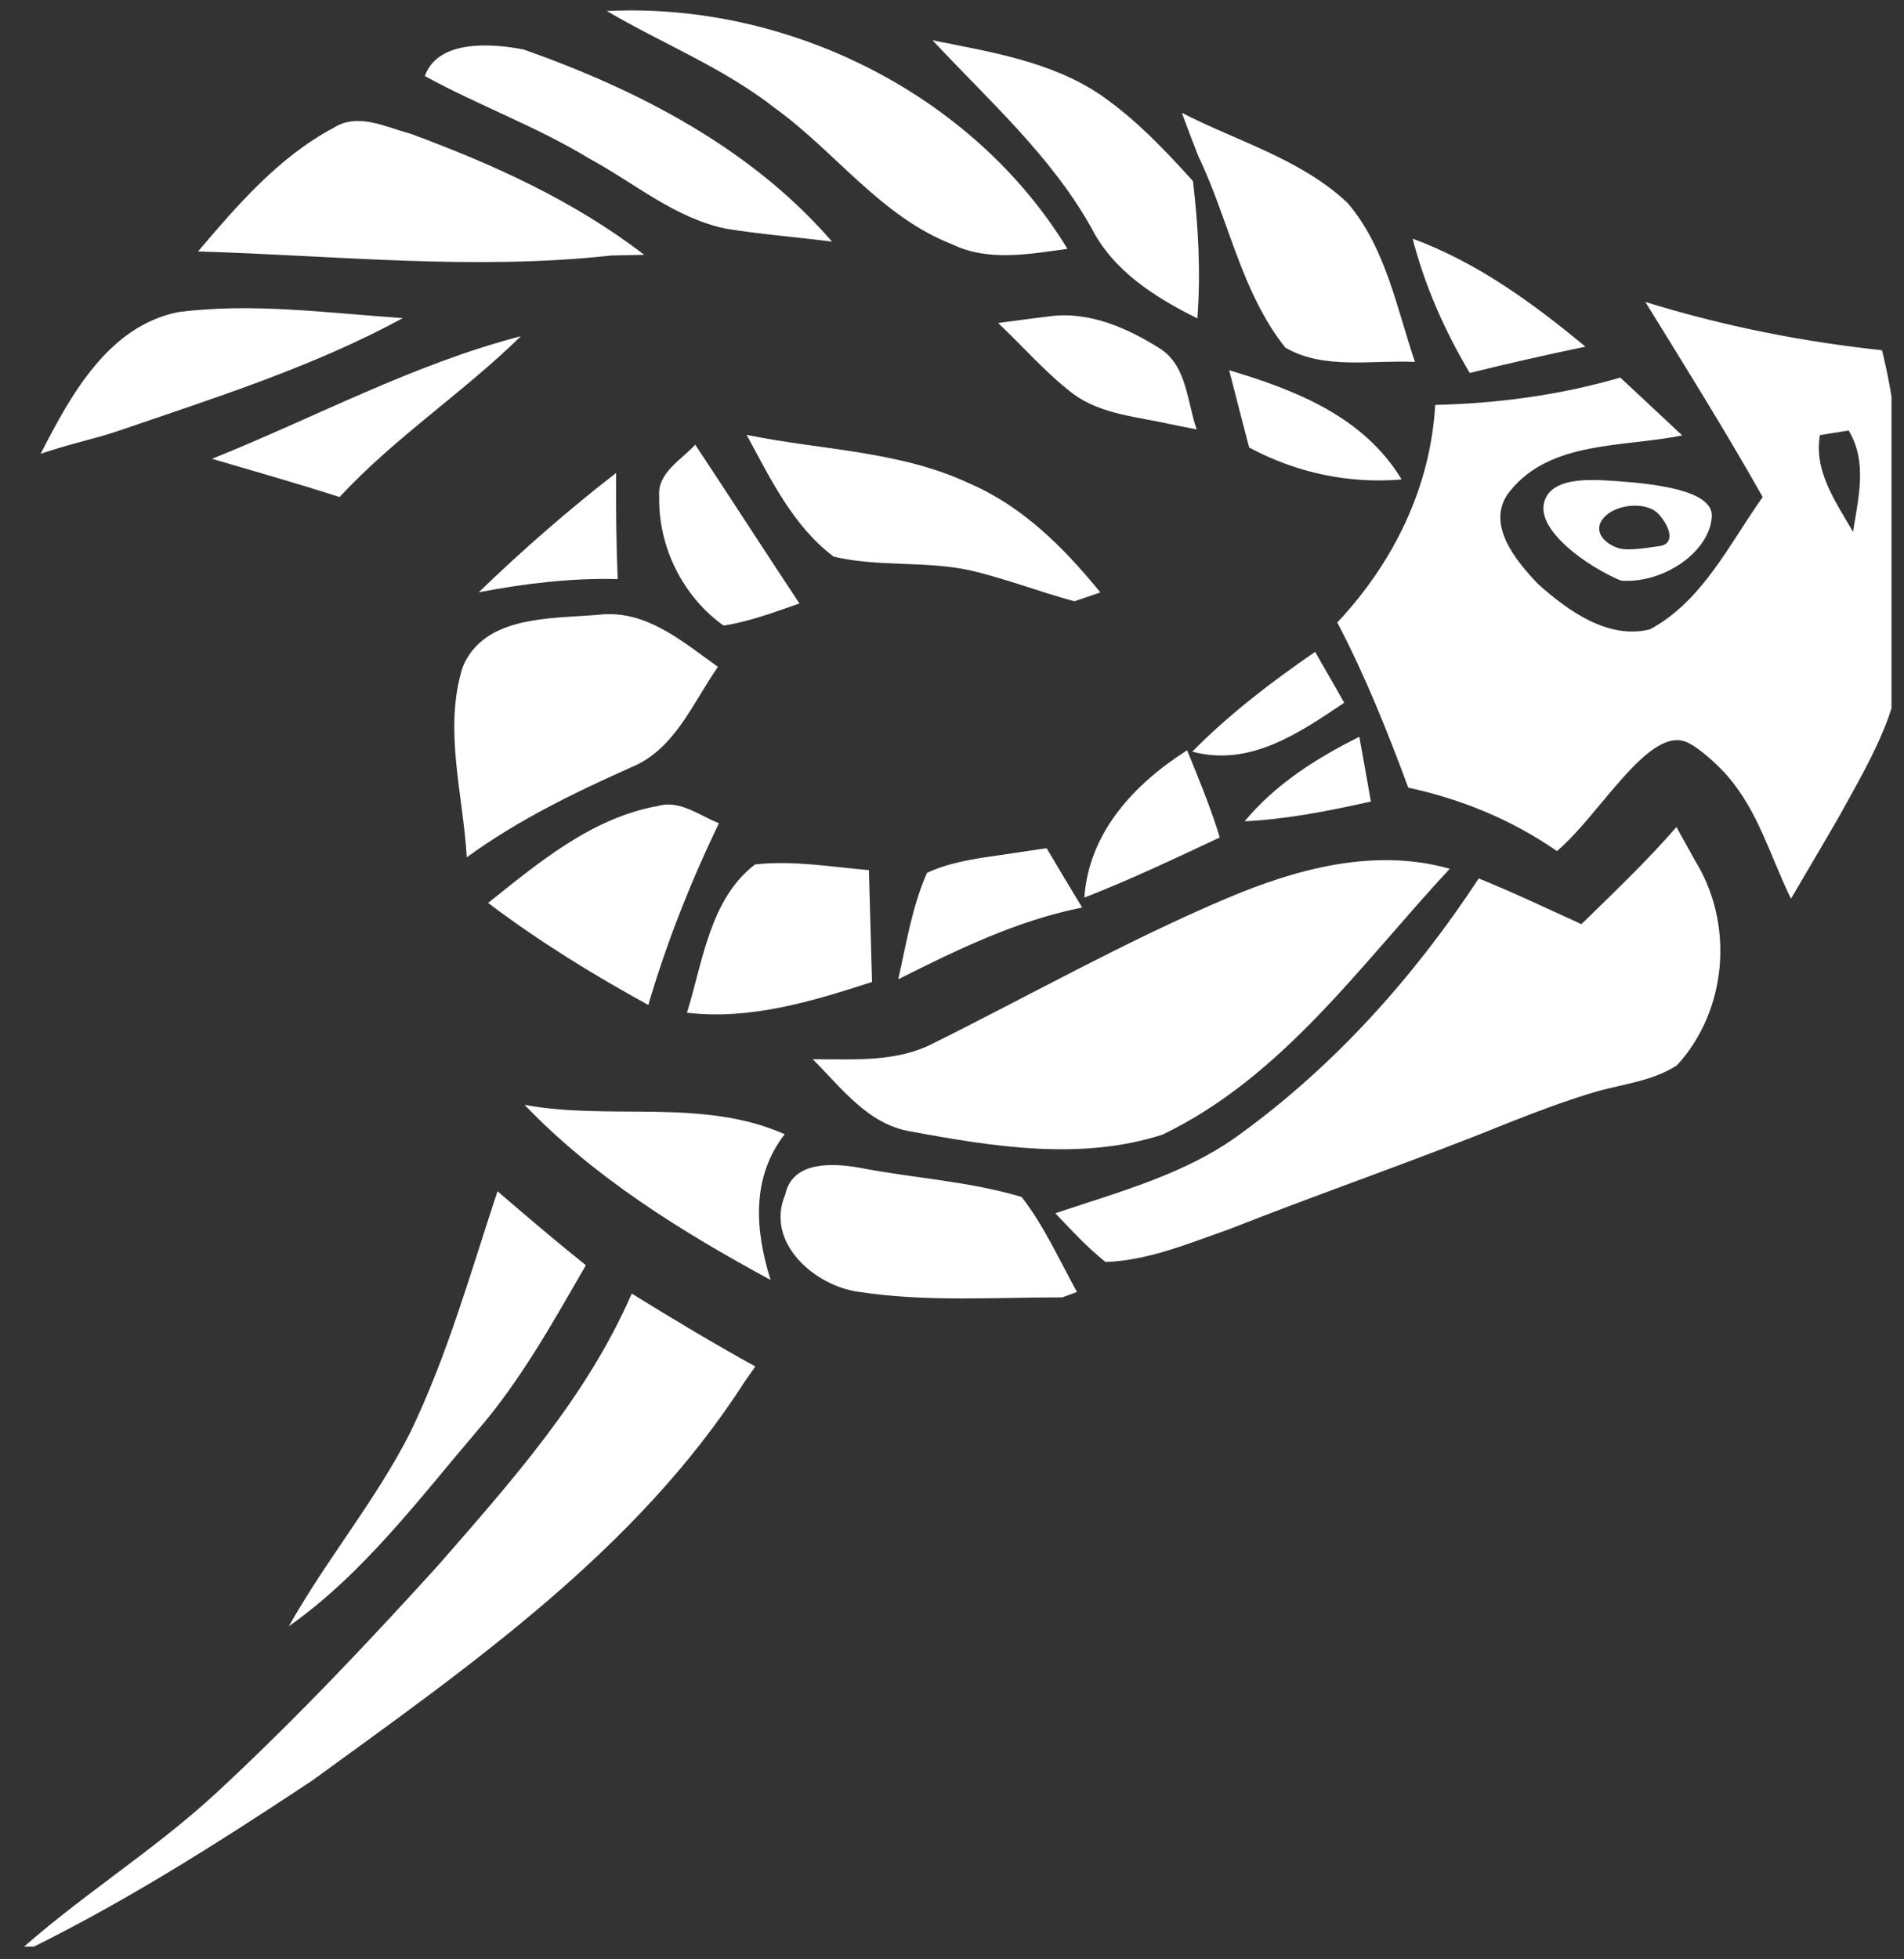 <?xml version="1.0" encoding="UTF-8" standalone="no"?>
<!DOCTYPE svg PUBLIC "-//W3C//DTD SVG 1.1//EN" "http://www.w3.org/Graphics/SVG/1.1/DTD/svg11.dtd">
<svg width="100%" height="100%" viewBox="0 0 140 144" version="1.1" xmlns="http://www.w3.org/2000/svg" xmlns:xlink="http://www.w3.org/1999/xlink" xml:space="preserve" xmlns:serif="http://www.serif.com/" style="fill-rule:evenodd;clip-rule:evenodd;stroke-linejoin:round;stroke-miterlimit:2;">
    <rect x="0" y="0" width="140" height="144" fill="#333333" stroke="none"/>
    <g id="Artboard1" transform="matrix(1,0,0,1,-60.92,-56.765)">
        <rect x="60.92" y="56.765" width="139.081" height="143.065" style="fill:none;"/>
        <clipPath id="_clip1">
            <rect x="60.92" y="56.765" width="139.081" height="143.065"/>
        </clipPath>
        <g clip-path="url(#_clip1)">
            <g id="_-00ac4dff" serif:id="#00ac4dff" transform="matrix(1,0,0,1,0.92,0.765)">
                <path d="M106.45,151.07C109.44,152.92 112.46,154.73 115.54,156.43C115.34,156.72 114.94,157.29 114.73,157.58C106.83,169.9 94.58,178.41 82.93,186.88C75.83,191.58 68.62,196.17 60.92,199.83C65.63,195.51 71.14,192.16 75.84,187.83C81.56,182.54 86.91,176.88 92.15,171.12C97.55,164.93 103.14,158.7 106.45,151.07ZM96.58,143.55C98.72,145.39 100.87,147.22 103.08,148.99C100.66,153.17 98.3,157.44 95.12,161.12C90.79,166.19 86.74,171.64 81.24,175.52C83.99,170.62 87.64,166.27 90.18,161.25C92.91,155.58 94.61,149.5 96.58,143.55ZM117.74,143.79C118.27,141.3 121.25,141.48 123.19,141.82C127.16,142.59 131.24,142.81 135.12,143.97C136.78,146.1 137.88,148.6 139.19,150.95C138.92,151.05 138.38,151.25 138.11,151.35C133.14,151.34 128.11,151.7 123.18,150.95C119.92,150.53 116.23,147.33 117.74,143.79ZM98.57,137.2C104.91,138.37 111.66,136.68 117.7,139.36C115.22,142.55 115.52,146.43 116.66,150.07C110.14,146.53 103.74,142.59 98.57,137.2ZM183.572,117.331C183.803,117.749 184.077,118.241 184.308,118.659L184.61,119.21C187.53,123.87 187.03,130.23 183.31,134.29C181.6,135.41 179.51,135.65 177.58,136.17L177.473,136.201C175.231,136.847 173.056,137.683 170.89,138.53C164.1,141.29 157.17,143.66 150.36,146.35C147.41,147.38 144.44,148.64 141.29,148.75C139.94,147.68 138.78,146.41 137.6,145.17C142.29,143.58 147.23,142.3 151.27,139.29C158.21,134.24 164.03,127.72 168.73,120.56C171.28,121.59 173.77,122.78 176.28,123.92C178.66,121.6 181.08,119.3 183.27,116.78L183.572,117.331ZM150.16,122.04C155.3,119.86 161.05,118.28 166.6,119.85C160.08,126.85 154.33,135.13 145.48,139.39C139.49,141.32 133.04,140.28 126.99,139.16C123.83,138.66 121.88,135.95 119.76,133.85C122.75,133.84 125.93,134.1 128.68,132.65C135.82,129.1 142.8,125.16 150.16,122.04ZM115.52,119.53C118.31,119.22 121.11,119.71 123.89,119.95C123.97,122.69 124.04,125.43 124.12,128.17C119.73,129.59 115.18,130.98 110.51,130.43C111.69,126.67 112.18,122.09 115.52,119.53ZM108.35,115.24C109.99,114.76 111.42,115.94 112.86,116.5C110.79,120.81 109.02,125.26 107.67,129.86C103.58,127.62 99.61,125.17 95.89,122.36C99.63,119.38 103.5,116.12 108.35,115.24ZM132.14,119.05C133.74,118.81 135.35,118.58 136.96,118.34C137.82,119.8 138.69,121.25 139.57,122.7C134.78,123.65 130.38,125.8 126.05,127.97C126.64,125.33 127.07,122.63 128.16,120.15C129.41,119.56 130.78,119.28 132.14,119.05ZM181.512,78.353C187.015,80.022 192.665,81.13 198.38,81.74C199.99,88.12 199.95,95.36 200,101.98C200.044,107.8 197.771,111.381 195.165,116.122C195.165,116.122 192.77,120.23 191.69,122.05C190.13,118.86 189.33,115.71 187,113C186.29,112.21 185,111 184.08,110.57C181.263,109.253 177.67,115.87 174.48,118.55C171.19,116.26 167.46,114.73 163.55,113.89C162.02,109.76 160.38,105.66 158.33,101.75C162.46,97.35 165.18,91.84 165.53,85.76C170.13,85.65 174.71,85.04 179.14,83.75C180.66,85.16 182.17,86.58 183.69,88C179.44,88.88 174.04,88.36 171.05,92.07C169.12,94.39 171.43,97.18 173.07,98.9C175.25,100.86 178.25,103.04 181.33,102.25C185.19,100.17 187.16,95.97 189.61,92.53L189.546,92.416C186.824,87.596 183.887,82.903 180.98,78.19L181.512,78.353ZM139.73,121.97C140.07,117.16 143.41,113.61 147.29,111.14C148.14,113.25 149.03,115.36 149.69,117.55C146.4,119.09 143.12,120.65 139.73,121.97ZM94.02,105.03C95.59,101.19 100.59,101.48 104.04,101.18C107.49,100.78 110.19,103.16 112.79,105.01C110.94,107.65 109.62,111.07 106.44,112.38C102.23,114.26 98.06,116.28 94.32,119.01C94.06,114.39 92.59,109.58 94.02,105.03ZM151.52,116.36C153.79,113.62 156.81,111.72 159.95,110.15C160.24,111.73 160.52,113.32 160.8,114.91C157.74,115.59 154.66,116.21 151.52,116.36ZM147.67,111.24C150.4,108.47 153.5,106.11 156.7,103.91C157.42,105.15 158.13,106.4 158.84,107.65C155.51,109.88 151.9,112.38 147.67,111.24ZM108.47,92.51C108.31,90.74 110.1,89.81 111.12,88.68C113.69,92.56 116.21,96.47 118.78,100.35C118.48,100.46 117.89,100.67 117.59,100.77C116.16,101.27 114.71,101.74 113.21,101.98C110.2,99.84 108.4,96.19 108.47,92.51ZM114.9,87.96C120.4,89.09 126.21,89.12 131.37,91.57C135.24,93.25 138.28,96.31 140.91,99.54C140.43,99.71 139.47,100.03 139,100.19C136.42,99.5 133.94,98.52 131.34,97.92C128.04,97.2 124.59,97.69 121.3,96.91C118.31,94.67 116.64,91.16 114.9,87.96ZM95.2,99.53C98.41,96.43 101.78,93.49 105.3,90.76C105.29,93.36 105.31,95.96 105.42,98.56C101.98,98.47 98.57,98.89 95.2,99.53ZM173.53,92.97C174,91 177,91.224 179.01,91.37C181.49,91.55 186,92 185.87,93.97C185.695,96.619 182.24,98.92 179.18,98.67C176.65,97.61 173.043,95.011 173.53,92.97ZM178,93.97C177,95 178,96 179.06,96.3C179.783,96.505 181.306,96.232 182.05,96.13C183,96 183,95 182,93.83C181.141,92.825 178.917,93.025 178,93.97ZM193.82,87.98C193.35,90.65 195.01,92.91 196.25,95.09C196.64,92.62 197.33,89.94 195.93,87.64C195.4,87.72 194.35,87.89 193.82,87.98ZM75.59,89.72C83.15,86.69 90.39,82.76 98.3,80.71C94.05,84.87 89.03,88.15 84.97,92.53C81.87,91.53 78.72,90.64 75.59,89.72ZM150.38,83.21C155.27,84.67 160.29,86.63 163.06,91.24C159.15,91.57 155.3,90.74 151.85,88.89C151.36,87 150.86,85.11 150.38,83.21ZM62.99,89.35C65.19,85.06 67.94,79.99 73.09,78.94C78.58,78.23 84.13,79.01 89.62,79.38C83.01,82.97 75.79,85.24 68.7,87.67C67,88.253 65.47,88.52 62.99,89.35ZM133.39,79.74C134.67,79.56 135.95,79.4 137.23,79.24C140.12,78.87 142.95,80.13 145.33,81.64C147.28,82.92 147.29,85.56 147.99,87.56C147.53,87.47 146.59,87.28 146.12,87.19C143.69,86.63 141.02,86.48 138.94,84.97C136.91,83.43 135.24,81.48 133.39,79.74ZM163.87,73.54C168.62,75.29 172.72,78.28 176.58,81.48C173.73,82.07 170.9,82.71 168.07,83.41C166.23,80.32 164.77,77.02 163.87,73.54ZM146.9,64.29C151,66.4 155.67,67.69 159.09,70.92C161.89,74.2 162.69,78.61 164.04,82.6C160.89,82.44 157.35,83.2 154.51,81.55C151.26,77.48 150.34,72.09 148.1,67.45C147.69,66.4 147.29,65.35 146.9,64.29ZM128.57,58.96C132.83,59.82 137.32,60.51 140.99,63.02C143.52,64.78 145.66,67.03 147.72,69.31C148.11,72.66 148.3,76.03 148.04,79.4C144.94,77.86 141.87,75.93 140.25,72.75C137.27,67.43 132.68,63.37 128.57,58.96ZM84.52,65.4C86.3,64.25 88.35,65.34 90.16,65.82C96.22,68.05 102.22,70.76 107.37,74.73C106.76,74.74 105.54,74.76 104.93,74.78C94.83,75.89 84.68,74.78 74.56,74.48C77.47,71.06 80.5,67.54 84.52,65.4ZM104.62,56.81C117.88,56.15 131.52,62.86 138.49,74.29C135.68,74.67 132.67,75.25 130,73.95C124.77,71.91 121.43,67.16 117,63.96C113.23,61 108.73,59.22 104.62,56.81ZM91.24,61.59C92.2,58.89 96.16,59.18 98.51,59.64C106.93,62.61 115.25,66.9 121.18,73.76C118.61,73.43 116.02,73.23 113.45,72.82C109.66,72.07 106.66,69.45 103.34,67.66C99.47,65.3 95.2,63.76 91.24,61.59Z" style="fill:white;fill-rule:nonzero;"/>
            </g>
        </g>
    </g>
</svg>
